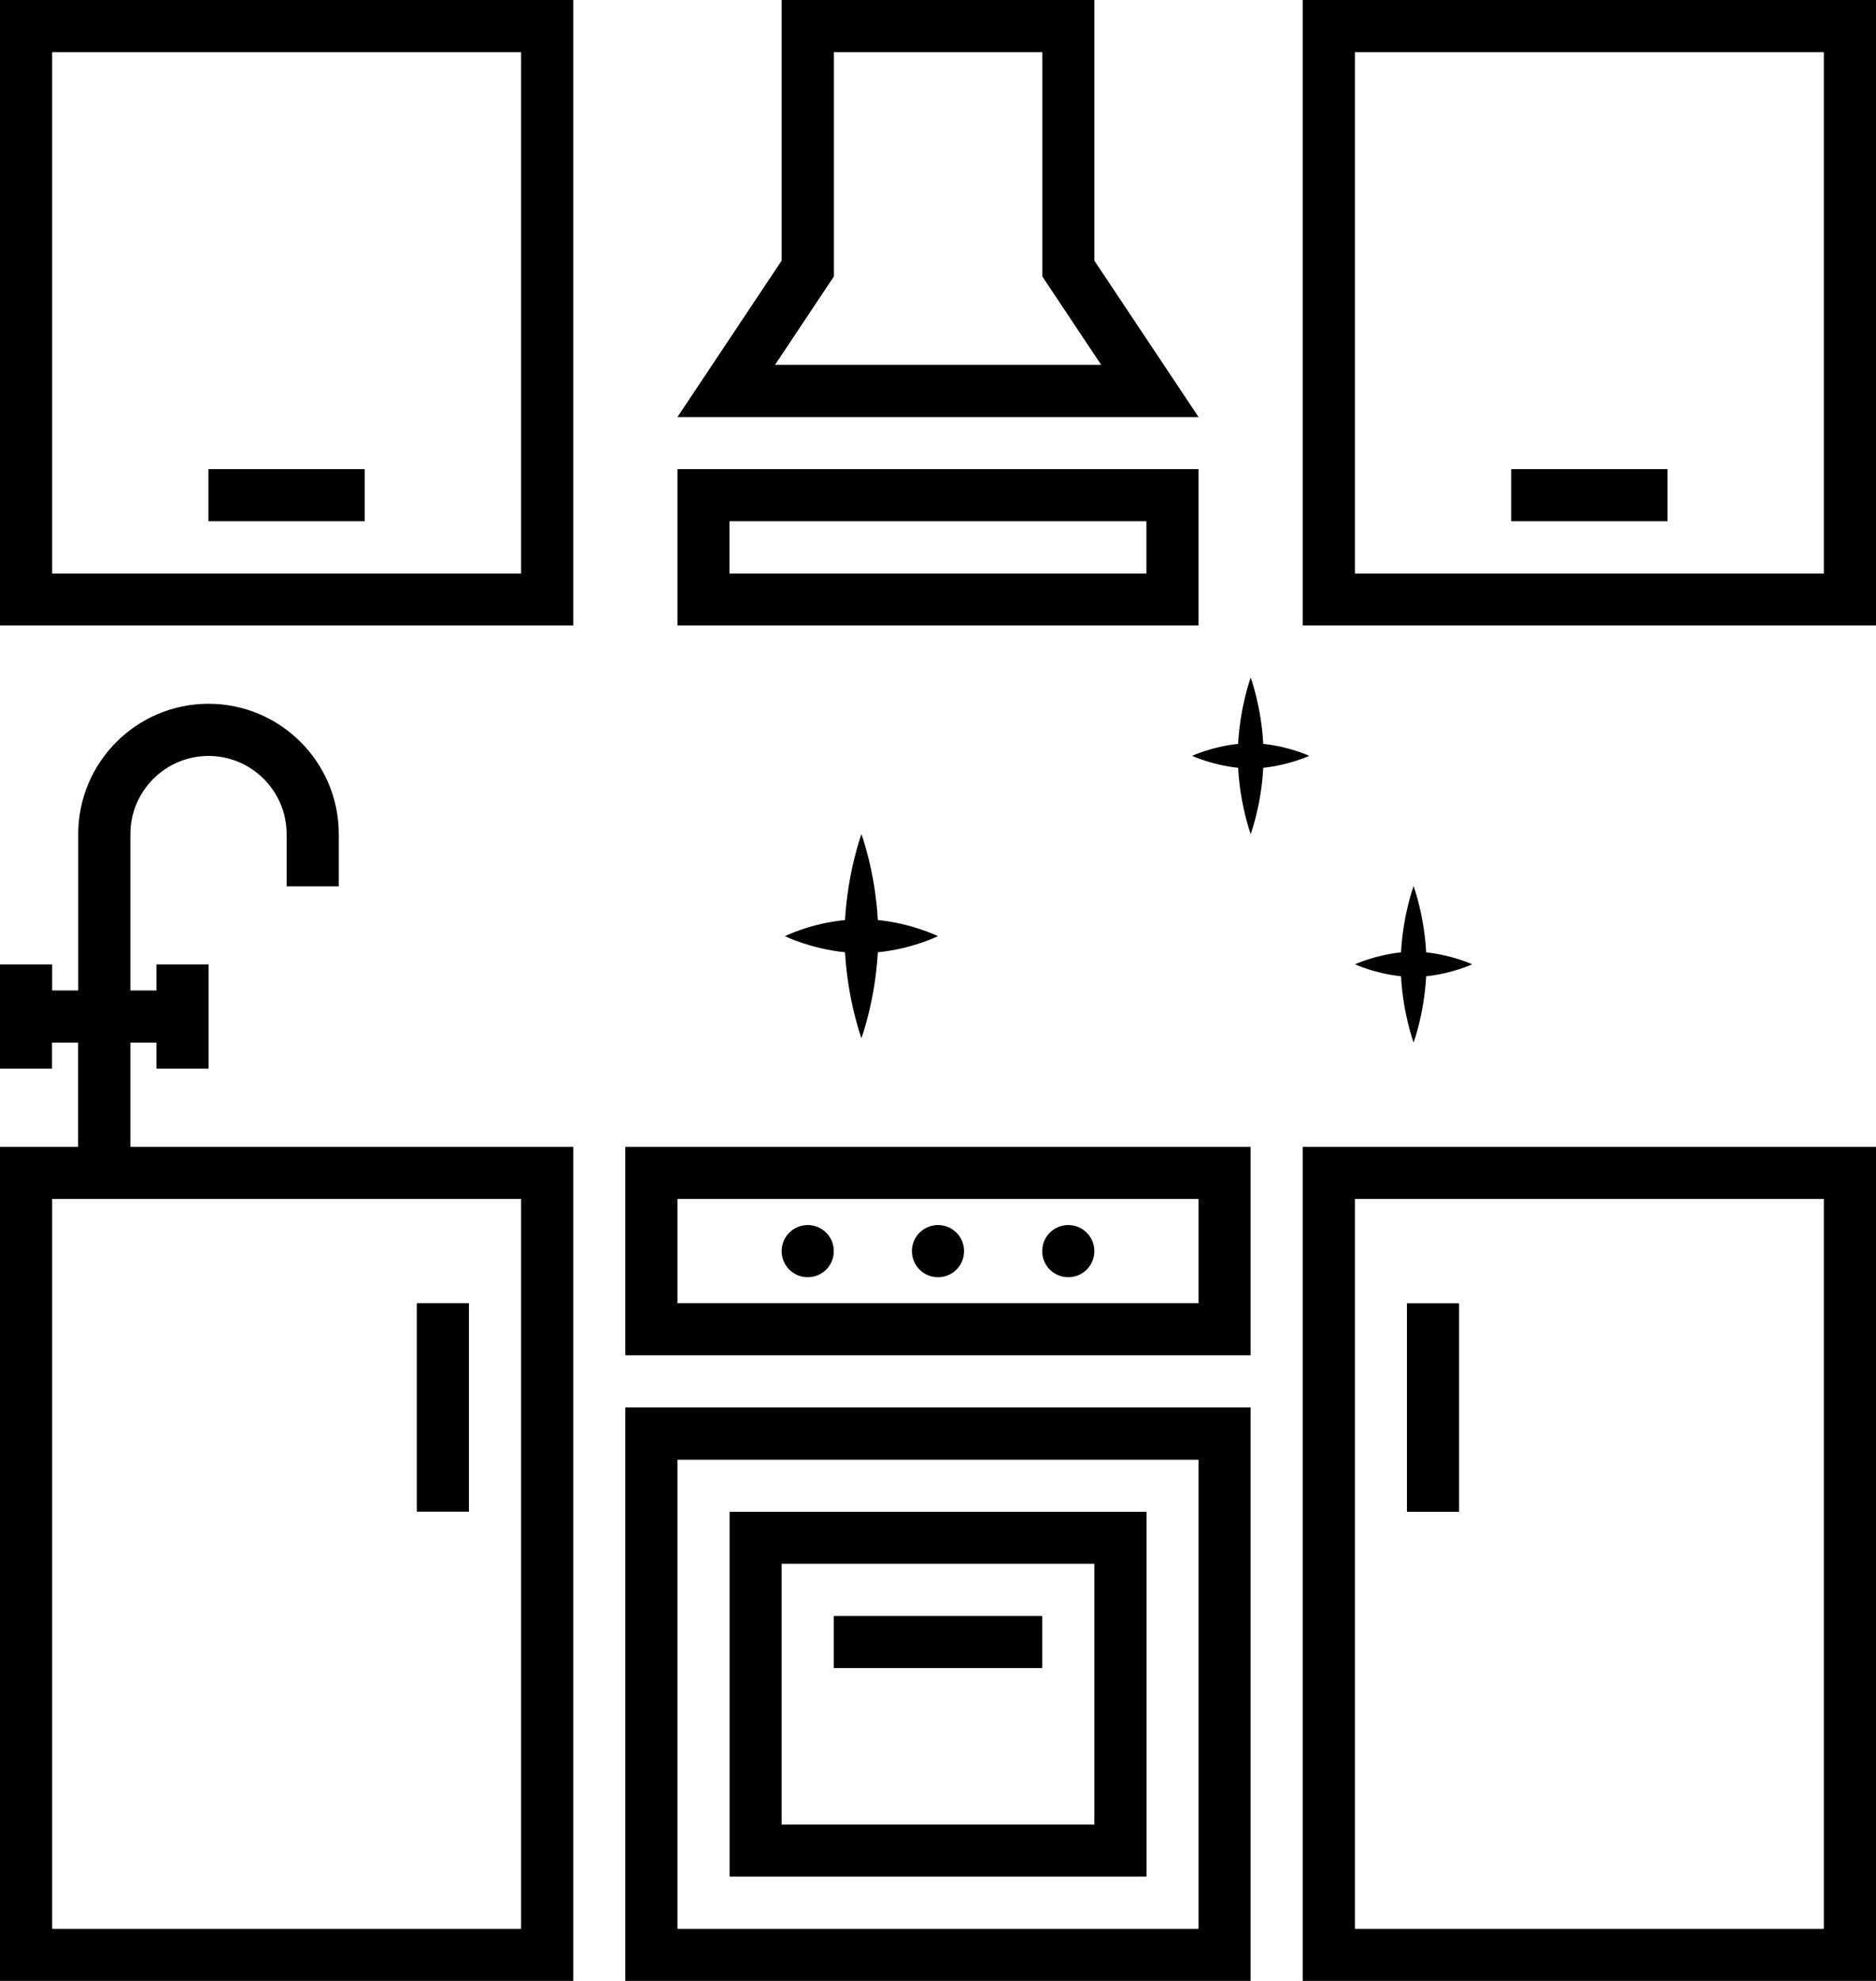 <?xml version="1.0" encoding="UTF-8"?>
<svg id="Layer_2" data-name="Layer 2" xmlns="http://www.w3.org/2000/svg" viewBox="0 0 180.58 190.61">
  <defs>
    <style>
      .cls-1 {
        stroke-width: 0px;
      }
    </style>
  </defs>
  <g id="_Ñëîé_1" data-name="Ñëîé 1">
    <path class="cls-1" d="M82.92,80.26s1.32,3.59,1.58,8.27c3.31.33,5.79,1.55,5.79,1.55,0,0-2.48,1.23-5.79,1.55-.26,4.68-1.58,8.27-1.58,8.27,0,0-1.32-3.59-1.58-8.27-3.31-.33-5.79-1.55-5.79-1.55,0,0,2.48-1.23,5.79-1.55.26-4.68,1.58-8.27,1.58-8.27ZM126.03,72.73s-1.92-.89-4.43-1.15c-.19-3.61-1.21-6.38-1.21-6.38,0,0-1.02,2.77-1.21,6.38-2.51.26-4.43,1.15-4.43,1.15,0,0,1.92.89,4.43,1.15.19,3.61,1.21,6.38,1.21,6.38,0,0,1.02-2.77,1.21-6.38,2.51-.26,4.43-1.15,4.43-1.15ZM137.28,93.94c2.51-.26,4.43-1.15,4.43-1.15,0,0-1.92-.89-4.43-1.15-.19-3.61-1.21-6.38-1.21-6.38,0,0-1.02,2.77-1.21,6.38-2.51.26-4.43,1.15-4.43,1.15,0,0,1.92.89,4.43,1.15.19,3.61,1.21,6.38,1.21,6.38,0,0,1.02-2.77,1.21-6.38ZM60.19,135.43h60.19v55.18h-60.19v-55.18ZM65.21,185.6h50.16v-45.14h-50.16v45.14ZM125.4,110.35h55.18v80.26h-55.18v-80.26ZM130.42,185.6h45.14v-70.23h-45.14v70.23ZM0,0h55.18v60.19H0V0ZM5.02,55.18h45.14V5.02H5.02v50.16ZM180.58,0v60.19h-55.18V0h55.18ZM175.56,5.02h-45.14v50.16h45.14V5.02ZM60.19,110.35h60.19v20.06h-60.19v-20.06ZM65.21,125.4h50.16v-10.03h-50.16v10.03ZM115.37,40.13h-50.16l10.03-15.05V0h30.1v25.08l10.03,15.05ZM74.58,35.11h31.42l-4.83-7.25-.84-1.26V5.02h-20.06v21.58l-.84,1.26-4.83,7.25ZM115.37,60.19h-50.16v-15.05h50.16v15.05ZM110.35,50.16h-40.13v5.02h40.13v-5.02ZM20.06,50.16h15.05v-5.02h-15.05v5.02ZM160.51,45.14h-15.05v5.02h15.05v-5.02ZM45.14,125.4h-5.02v20.06h5.02v-20.06ZM135.43,145.47h5.02v-20.06h-5.02v20.06ZM70.23,145.47h40.13v35.11h-40.13v-35.11ZM75.24,175.56h30.1v-25.08h-30.1v25.08ZM80.26,160.51h20.06v-5.02h-20.06v5.02ZM12.54,110.35h42.64v80.26H0v-80.26h7.52v-10.03h-2.51v2.51H0v-10.03h5.02v2.51h2.51v-15.05c0-6.91,5.62-12.54,12.54-12.54s12.54,5.63,12.54,12.54v5.02h-5.02v-5.02c0-4.15-3.38-7.52-7.52-7.52s-7.52,3.38-7.52,7.52v15.05h2.51v-2.51h5.02v10.03h-5.02v-2.51h-2.51v10.03ZM5.02,115.37v70.23h45.14v-70.23H5.02ZM90.29,117.88c-1.39,0-2.51,1.12-2.51,2.51s1.12,2.51,2.51,2.51,2.51-1.12,2.51-2.51-1.12-2.51-2.51-2.51ZM77.75,117.88c-1.39,0-2.51,1.12-2.51,2.51s1.12,2.51,2.51,2.51,2.51-1.12,2.51-2.51-1.12-2.51-2.51-2.51ZM102.83,117.88c-1.39,0-2.51,1.12-2.51,2.51s1.12,2.51,2.51,2.51,2.51-1.12,2.51-2.51-1.12-2.51-2.51-2.51Z"/>
  </g>
</svg>